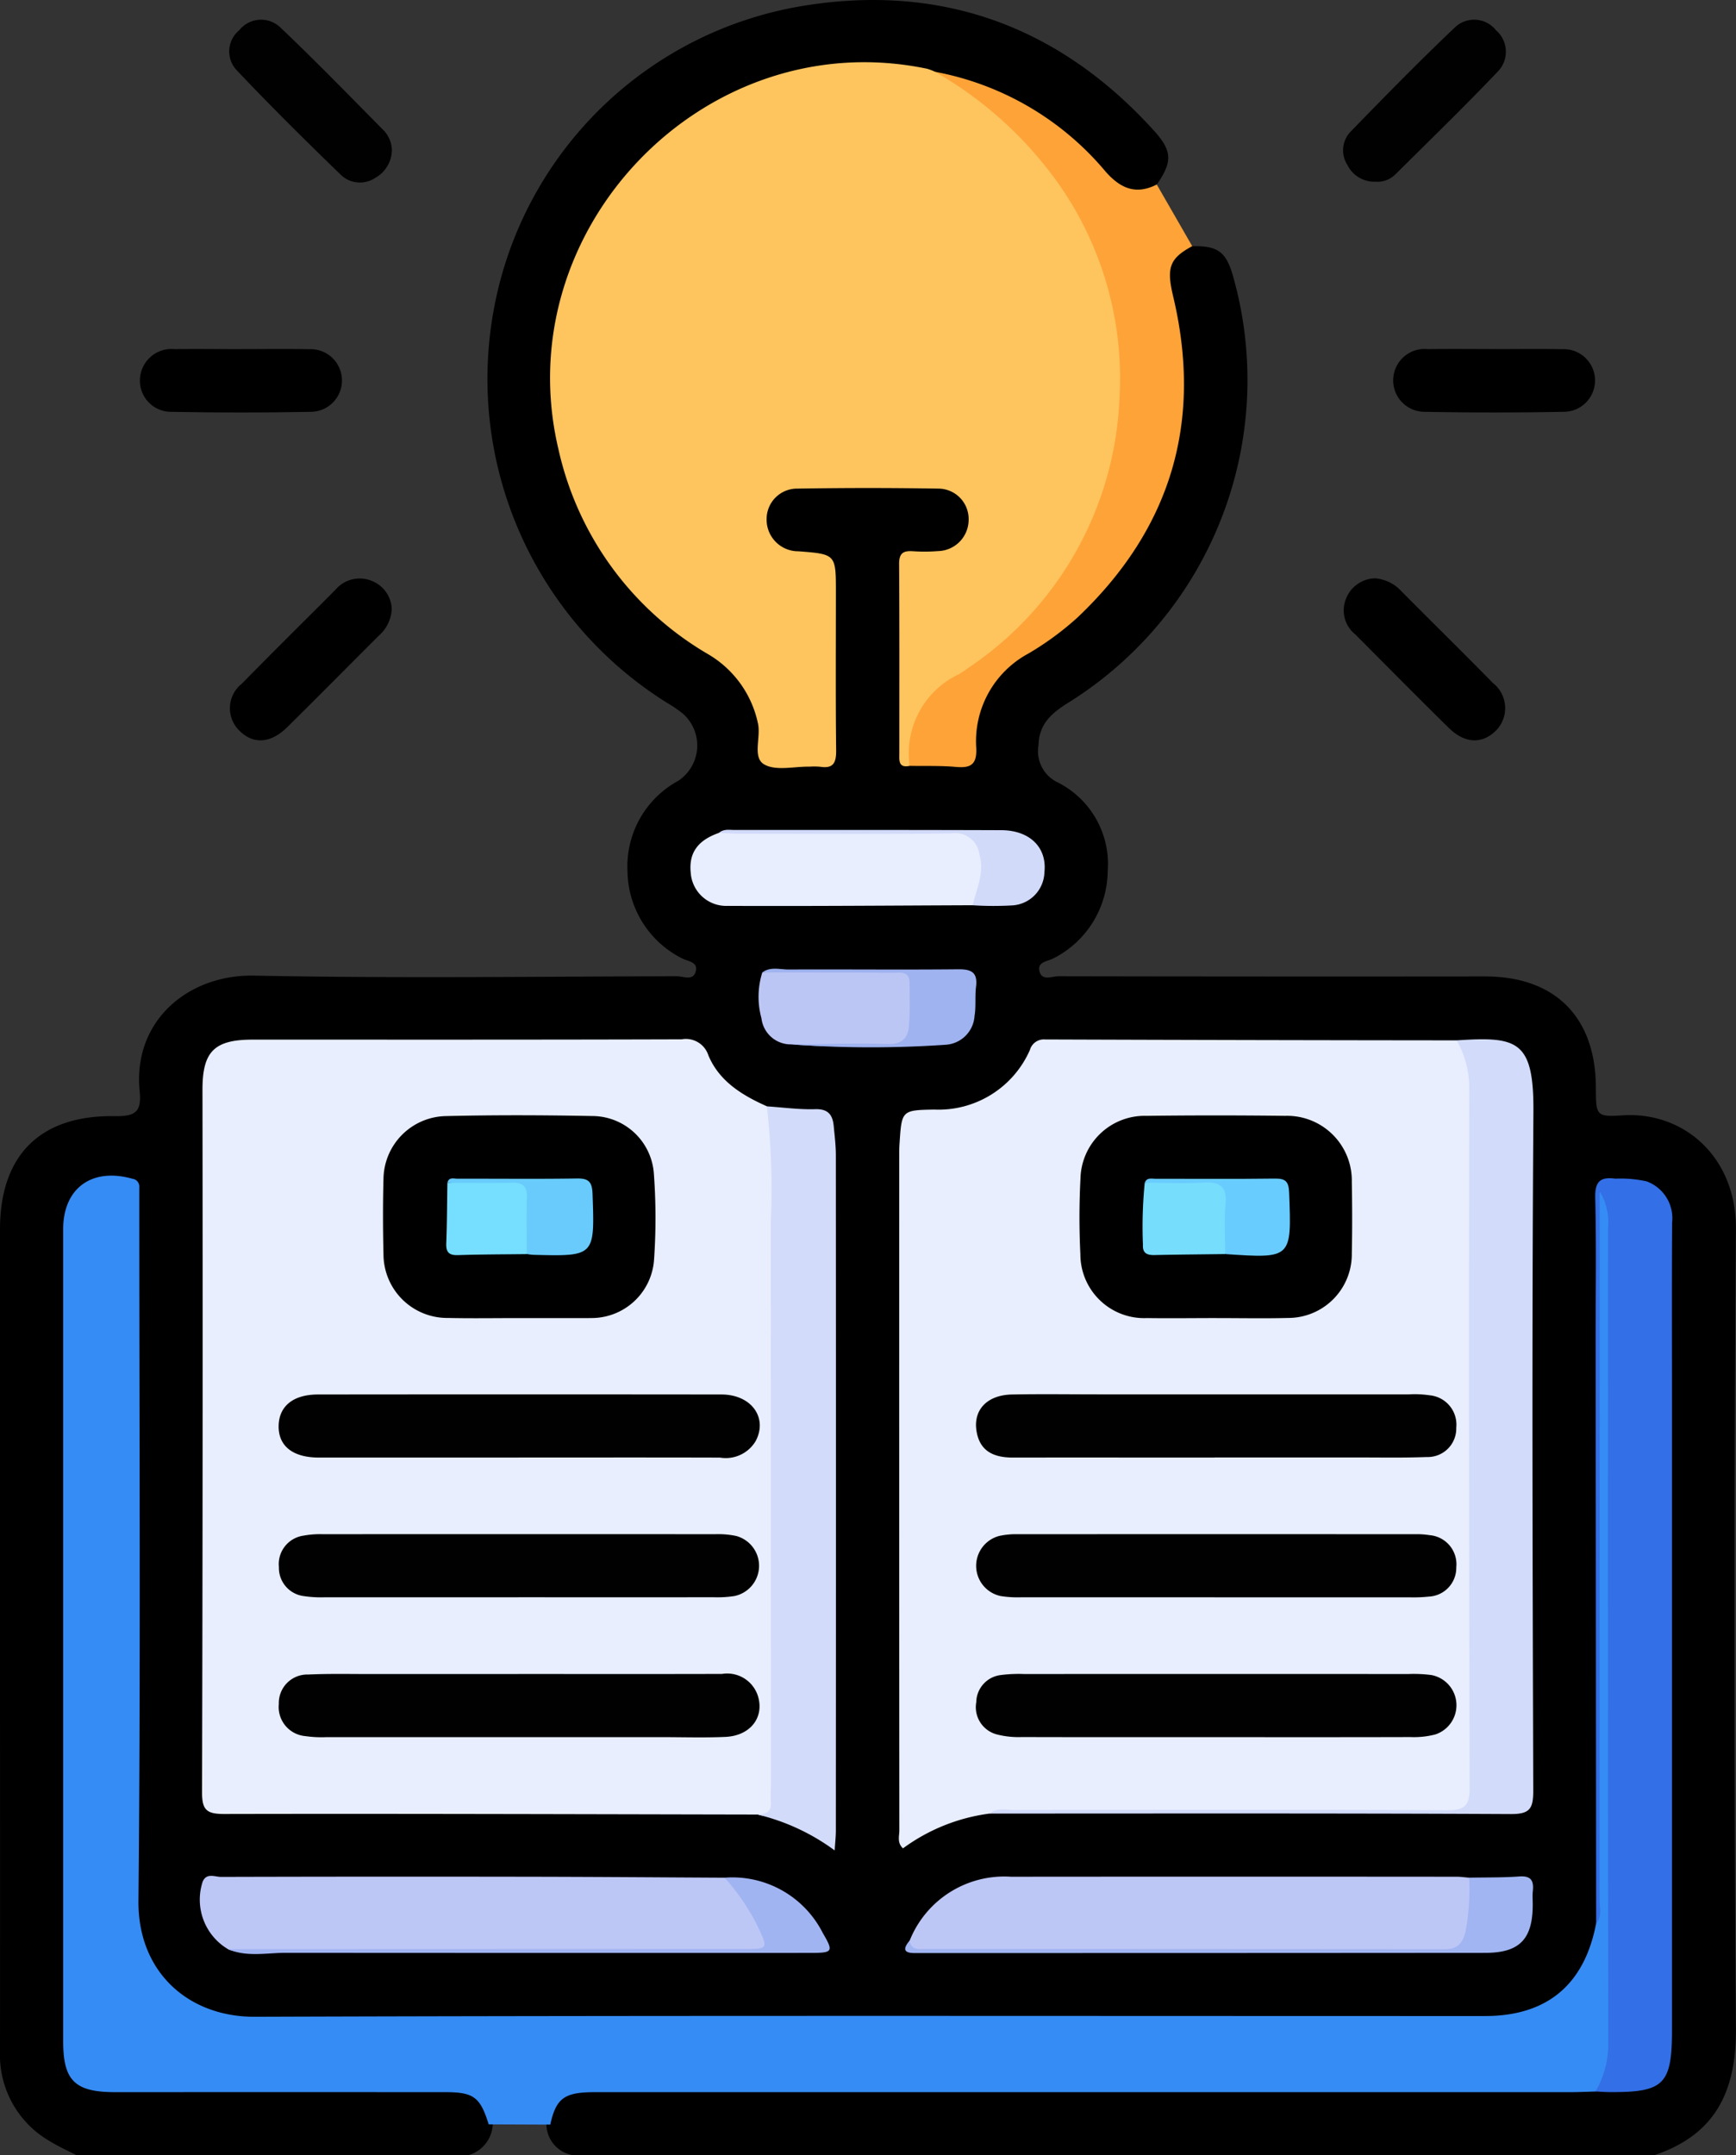 <svg id="Grupo_162075" data-name="Grupo 162075" xmlns="http://www.w3.org/2000/svg" xmlns:xlink="http://www.w3.org/1999/xlink" width="122.728" height="152.3" viewBox="0 0 122.728 152.3">
  <rect x="0" y="0" width="122.728" height="152.3" fill="#333333" stroke="none"/>
  <defs>
    <clipPath id="clip-path">
      <rect id="Rectángulo_38829" data-name="Rectángulo 38829" width="122.728" height="152.3" fill="none"/>
    </clipPath>
  </defs>
  <g id="Grupo_162074" data-name="Grupo 162074" clip-path="url(#clip-path)">
    <path id="Trazado_142749" data-name="Trazado 142749" d="M84.284,17.4c1.838-.043,2.421.4,2.92,2.232A26.869,26.869,0,0,1,75.5,49.671c-1.138.715-2.047,1.471-2.082,2.99a2.444,2.444,0,0,0,1.417,2.656,6.46,6.46,0,0,1,3.473,6.268A6.978,6.978,0,0,1,74.5,67.707c-.422.243-1.255.241-.985,1.015.206.59.873.264,1.319.265Q89.918,69.016,105,69c4.946,0,7.806,2.879,7.822,7.847.005,1.986.012,2.09,1.9,1.968,4.283-.279,8.039,2.91,8,8.052q-.2,28.237,0,56.475c.031,4.459-1.459,7.506-5.77,8.954H40.517a2.237,2.237,0,0,1-1.867-2.519,2.755,2.755,0,0,1,2.658-2.366,10.135,10.135,0,0,1,1.483-.057q34.678-.007,69.356,0c.2,0,.4.006.592.024a19.457,19.457,0,0,0,2.671-.077,2.341,2.341,0,0,0,2.232-2.345c.037-.395.03-.792.03-1.189q0-28.173,0-56.346a10.281,10.281,0,0,0-.055-1.484,2.846,2.846,0,0,0-3.913-2.012.915.915,0,0,0-.469.856c-.037.544-.021,1.09-.021,1.635q-.007,24.754,0,49.507a7.688,7.688,0,0,1-6.964,6.966,16.966,16.966,0,0,1-1.931.067q-42.957,0-85.916.013a9.2,9.2,0,0,1-6.584-2.2,7.429,7.429,0,0,1-2.41-5.848q.018-9.365,0-18.73,0-15.014,0-30.028c0-2.107-.122-2.307-1.373-2.373a2.549,2.549,0,0,0-3.018,2.5c-.035.494-.018.991-.018,1.486Q5,115.5,5,143.219a18.582,18.582,0,0,0,.046,1.932,2.276,2.276,0,0,0,1.965,2.116,8.667,8.667,0,0,0,1.926.1c7.432,0,14.864-.013,22.3.01,2.272.006,2.874.436,3.584,2.367a2.363,2.363,0,0,1-1.737,2.557H5.419c-.639-.332-1.3-.624-1.913-1.005A7.016,7.016,0,0,1,0,144.991Q.008,132.8,0,120.614q0-16.871,0-33.743c0-5.23,2.83-8.079,8.1-8,1.378.021,1.928-.228,1.776-1.73-.511-5.031,3.458-8.294,8.1-8.2,9.955.2,19.916.064,29.874.045.445,0,1.111.327,1.314-.272.261-.771-.56-.766-.987-1.013a6.984,6.984,0,0,1-3.815-6.119,6.879,6.879,0,0,1,3.575-6.4,2.991,2.991,0,0,0,.335-4.755,8.737,8.737,0,0,0-1.1-.753A26.987,26.987,0,0,1,34.925,21.786,26.6,26.6,0,0,1,56.721.423c9.8-1.616,18.165,1.419,24.867,8.818,1.3,1.439,1.3,2.2.191,3.8-1.246,1.058-2.563.9-3.79-.548a21.941,21.941,0,0,0-8.85-6.233,18.085,18.085,0,0,0-3.275-.9C56.92,3.777,49.519,6.433,43.818,13.526c-6.394,7.955-5.787,20.655,1.247,28.06a26.456,26.456,0,0,0,4.889,4.085c2.455,1.578,4.186,3.644,4.078,6.788-.029.868.409,1.25,1.27,1.26,3.789.042,3.209.123,3.233-3,.024-3.221-.026-6.443.022-9.663.017-1.194-.4-1.775-1.626-1.686a3.022,3.022,0,0,1-.885-.091,2.667,2.667,0,0,1-2.168-2.5,2.492,2.492,0,0,1,2.225-2.57A78.511,78.511,0,0,1,66.5,34.2,2.514,2.514,0,0,1,68.8,36.7a2.671,2.671,0,0,1-2.237,2.59,8.094,8.094,0,0,1-1.332.11,1,1,0,0,0-1.081,1.131c-.029,4.113-.014,8.226-.01,12.339a.736.736,0,0,0,.385.743,4.658,4.658,0,0,0,1.031.121c2.787.093,2.77.092,3.184-2.64.379-2.5,1.993-4.148,4.01-5.427a22.715,22.715,0,0,0,7.435-7.516,21.779,21.779,0,0,0,2.59-16.132,8.993,8.993,0,0,1-.39-2.627c.108-1.156.576-1.991,1.9-2" transform="translate(0 0)"/>
    <path id="Trazado_142750" data-name="Trazado 142750" d="M72.766,5.6A20.654,20.654,0,0,1,84.821,12.64c1.062,1.21,2.149,1.674,3.63.928q1.255,2.177,2.507,4.356c-1.611.866-1.83,1.528-1.35,3.54q3.166,13.292-6.762,22.7a21.028,21.028,0,0,1-3.468,2.545,7.034,7.034,0,0,0-3.691,6.653c.059,1.178-.367,1.457-1.436,1.36s-2.175-.056-3.264-.076a4.629,4.629,0,0,1,.81-4.7,10.724,10.724,0,0,1,2.6-2.185C81.711,42.808,85.527,35.863,85.41,27.08,85.3,18.727,81.565,12.093,74.66,7.289c-.685-.476-1.709-.635-1.894-1.692" transform="translate(-6.672 -0.528)" fill="#fea338"/>
    <path id="Trazado_142751" data-name="Trazado 142751" d="M29.394,10.732a2.284,2.284,0,0,1-1.189,1.99,1.95,1.95,0,0,1-2.36-.165c-2.52-2.44-5.019-4.906-7.428-7.455a1.931,1.931,0,0,1,.18-2.814,1.971,1.971,0,0,1,2.93-.185c2.509,2.38,4.918,4.866,7.351,7.324a2.136,2.136,0,0,1,.517,1.3" transform="translate(-1.689 -0.145)" fill="#010101"/>
    <path id="Trazado_142752" data-name="Trazado 142752" d="M107.155,12.985a2.134,2.134,0,0,1-2.009-1.2,1.9,1.9,0,0,1,.245-2.346c2.41-2.481,4.833-4.953,7.341-7.333a1.968,1.968,0,0,1,2.93.18,2,2,0,0,1,.1,2.942c-2.351,2.468-4.8,4.844-7.221,7.245a1.791,1.791,0,0,1-1.39.513" transform="translate(-9.9 -0.145)" fill="#010101"/>
    <path id="Trazado_142753" data-name="Trazado 142753" d="M115.957,27.239c1.582,0,3.165-.024,4.746.007a2.214,2.214,0,1,1,.112,4.425q-4.893.092-9.788,0a2.221,2.221,0,1,1,.183-4.43c1.582-.024,3.164-.005,4.746-.005" transform="translate(-10.27 -2.571)"/>
    <path id="Trazado_142754" data-name="Trazado 142754" d="M18.133,27.239c1.582,0,3.164-.024,4.745.008a2.214,2.214,0,1,1,.1,4.425q-4.893.091-9.788,0a2.2,2.2,0,0,1-2.267-2.252,2.233,2.233,0,0,1,2.465-2.178c1.582-.022,3.163,0,4.746,0" transform="translate(-1.031 -2.571)"/>
    <path id="Trazado_142755" data-name="Trazado 142755" d="M29.39,47.3a2.659,2.659,0,0,1-.9,1.867c-2.172,2.164-4.323,4.348-6.511,6.5-1.175,1.153-2.418,1.2-3.388.2a2.209,2.209,0,0,1,.2-3.293c2.18-2.225,4.4-4.411,6.6-6.617a2.248,2.248,0,0,1,2.693-.6A2.218,2.218,0,0,1,29.39,47.3" transform="translate(-1.695 -4.262)"/>
    <path id="Trazado_142756" data-name="Trazado 142756" d="M107.1,45.127a2.807,2.807,0,0,1,1.855.893c2.16,2.175,4.347,4.322,6.494,6.51a2.256,2.256,0,0,1,.163,3.407c-.968.913-2.165.86-3.283-.237-2.221-2.182-4.412-4.4-6.609-6.606a2.171,2.171,0,0,1-.652-2.542,2.255,2.255,0,0,1,2.032-1.424" transform="translate(-9.903 -4.261)"/>
    <path id="Trazado_142757" data-name="Trazado 142757" d="M55.062,135.88c-12.583-.024-25.167-.067-37.75-.04-1.239,0-1.541-.308-1.539-1.538q.064-24.824.03-49.649c0-2.7.842-3.532,3.556-3.532,10.107,0,20.214.011,30.321-.021a1.669,1.669,0,0,1,1.889,1.133c.767,1.834,2.39,2.824,4.139,3.6.857,1.056.756,2.324.757,3.554q.014,19.993,0,39.984c0,1.733.066,3.47-.041,5.2-.049.784-.105,1.72-1.367,1.3" transform="translate(-1.489 -7.657)" fill="#e8eefe"/>
    <path id="Trazado_142758" data-name="Trazado 142758" d="M76.593,135.811a13.211,13.211,0,0,0-6.131,2.46c-.43-.4-.257-.871-.257-1.271q-.016-23.835-.008-47.672c0-.3,0-.594.023-.89.153-2.307.154-2.334,2.451-2.374a7.051,7.051,0,0,0,6.763-4.209,1.027,1.027,0,0,1,1.071-.745q14.551.052,29.1.064a2.16,2.16,0,0,1,1.123,1.655,11.392,11.392,0,0,1,.25,2.953q0,23.565,0,47.13c0,2.8-.007,2.8-2.733,2.8q-15.015,0-30.03,0a4.769,4.769,0,0,0-1.622.1" transform="translate(-6.625 -7.658)" fill="#e8eefe"/>
    <path id="Trazado_142759" data-name="Trazado 142759" d="M70.149,5.527a27.258,27.258,0,0,1,8.885,8.122,23.911,23.911,0,0,1,4.161,15.006A24.1,24.1,0,0,1,72.581,47.607c-.243.17-.482.349-.739.494a6.17,6.17,0,0,0-3.474,6.475c-.826.175-.734-.413-.734-.9,0-4.46.014-8.921-.016-13.381,0-.759.306-.928.97-.885A12.069,12.069,0,0,0,70.37,39.4a2.216,2.216,0,0,0,2.163-2.2A2.149,2.149,0,0,0,70.4,34.985q-4.978-.083-9.961,0a2.151,2.151,0,0,0-2.187,2.163A2.233,2.233,0,0,0,60.5,39.414c2.65.206,2.65.206,2.65,2.9,0,3.717-.024,7.435.017,11.151.01.873-.18,1.327-1.137,1.174a5.337,5.337,0,0,0-.743-.006c-1.088-.019-2.383.318-3.206-.159-.851-.493-.221-1.908-.443-2.9a7.442,7.442,0,0,0-3.554-4.906,22.386,22.386,0,0,1-10.55-14.466C39.846,16.616,53.961,2.049,69.6,5.317a3.632,3.632,0,0,1,.553.21" transform="translate(-4.055 -0.458)" fill="#fec45e"/>
    <path id="Trazado_142760" data-name="Trazado 142760" d="M39.376,158.795l-4.362-.018c-.6-1.928-1.055-2.274-3.073-2.275q-11.673-.005-23.343,0c-2.83,0-3.665-.811-3.665-3.586q0-28.7,0-57.4c0-2.9,2.042-4.368,4.895-3.557a.556.556,0,0,1,.485.609c0,.4,0,.793,0,1.19,0,16.406.1,32.813-.059,49.217-.049,5.046,3.534,8.213,8.217,8.2,28.993-.1,57.986-.048,86.979-.052,4.383,0,7.024-2.21,7.853-6.532a4.562,4.562,0,0,0,.1-1.62q.008-24.161.008-48.322a4.981,4.981,0,0,1,.135-1.8c.754.186.858.783.978,1.339a9.079,9.079,0,0,1,.1,1.927q0,28.1,0,56.2a9.649,9.649,0,0,1-.177,2.366,2.288,2.288,0,0,1-1.194,1.777c-.593.015-1.186.044-1.78.044l-68.948,0c-2.169,0-2.743.422-3.158,2.294" transform="translate(-0.466 -8.662)" fill="#368cf5"/>
    <path id="Trazado_142761" data-name="Trazado 142761" d="M124.555,156.473a6.7,6.7,0,0,0,.9-3.535q-.031-28.757-.012-57.512a4.224,4.224,0,0,0-.594-2.558v2.174q0,23.925-.009,47.852c0,.573.2,1.2-.242,1.715q-.018-20.658-.035-41.316c0-3.319.053-6.64-.029-9.957-.028-1.146.331-1.512,1.422-1.366a8.684,8.684,0,0,1,2.2.187,2.775,2.775,0,0,1,1.813,2.922c-.026,4.311-.009,8.621-.009,12.931v44.143c0,3.815-.569,4.384-4.373,4.364-.345,0-.691-.029-1.037-.044" transform="translate(-11.758 -8.681)" fill="#336fe6"/>
    <path id="Trazado_142762" data-name="Trazado 142762" d="M77.263,135.81c.518-.439,1.14-.248,1.713-.249,10.2-.013,20.4-.027,30.6.014,1.186.005,1.618-.256,1.616-1.541q-.064-24.733-.027-49.468a6.776,6.776,0,0,0-.888-3.393c4.288-.281,5.46-.017,5.424,5.067-.115,15.99-.058,31.981-.012,47.971,0,1.273-.254,1.641-1.6,1.635-12.275-.061-24.551-.035-36.826-.035" transform="translate(-7.295 -7.657)" fill="#d2dbfa"/>
    <path id="Trazado_142763" data-name="Trazado 142763" d="M59.158,136.373c.545-.023.976-.154.926-.848-.029-.393,0-.791,0-1.186q0-19.945-.005-39.892A51.393,51.393,0,0,0,59.8,86.33c1.137.074,2.275.234,3.407.2.928-.031,1.243.4,1.319,1.188.066.69.152,1.382.152,2.074q.015,23.864,0,47.729c0,.38-.043.761-.084,1.388a15.112,15.112,0,0,0-5.443-2.532" transform="translate(-5.586 -8.151)" fill="#d2dbf9"/>
    <path id="Trazado_142764" data-name="Trazado 142764" d="M17.588,151.555A4.065,4.065,0,0,1,15.8,146.78c.281-.64.862-.33,1.295-.331q10.828-.03,21.656-.011c4.646.007,9.291.043,13.937.067,1.756.781,2.383,2.428,3.036,4.029.327.8-.032,1.228-.916,1.156-.148-.012-.3,0-.446,0q-17.808,0-35.617,0a2.1,2.1,0,0,1-1.161-.13" transform="translate(-1.47 -13.82)" fill="#bdc7f6"/>
    <path id="Trazado_142765" data-name="Trazado 142765" d="M71.011,150.961a7.2,7.2,0,0,1,7.165-4.517q15.754-.014,31.509,0c.3,0,.59.044.886.067.874,1.482.463,2.957-.053,4.415a1.1,1.1,0,0,1-1.146.77c-.445-.012-.89,0-1.335,0q-17.878,0-35.754-.023c-.46,0-1.4.484-1.271-.712" transform="translate(-6.703 -13.826)" fill="#bdc7f6"/>
    <path id="Trazado_142766" data-name="Trazado 142766" d="M73.862,70.092c-5.779.022-11.557.07-17.336.045a2.513,2.513,0,0,1-2.605-2.331c-.147-1.4.484-2.3,1.993-2.827,3.787-.228,7.579-.047,11.368-.1,1.773-.023,3.547-.009,5.321,0,1.467.005,1.921.36,2.176,1.809a3.456,3.456,0,0,1-.917,3.4" transform="translate(-5.089 -6.124)" fill="#e8eefe"/>
    <path id="Trazado_142767" data-name="Trazado 142767" d="M61.523,80.947a2.083,2.083,0,0,1-2.1-1.844,5.714,5.714,0,0,1,.063-3.249c3.3-.3,6.6-.063,9.9-.129.648-.014.821.442.916.955a8.739,8.739,0,0,1,.071,1.921c-.082,2.164-.388,2.49-2.5,2.453a58.7,58.7,0,0,1-6.349-.108" transform="translate(-5.591 -7.147)" fill="#bcc6f4"/>
    <path id="Trazado_142768" data-name="Trazado 142768" d="M70.98,150.958c.117.724.684.586,1.156.586q18.319.005,36.638.018c.927,0,1.272-.374,1.5-1.23a16.236,16.236,0,0,0,.261-3.825c1.184-.023,2.373,0,3.553-.085.84-.06,1.026.317.949,1.04-.037.342,0,.691-.007,1.038-.021,2.369-.958,3.319-3.339,3.321q-19.139.015-38.278.014c-.692,0-1.385,0-2.077,0-.856.005-.79-.36-.36-.878" transform="translate(-6.673 -13.824)" fill="#a1b5f2"/>
    <path id="Trazado_142769" data-name="Trazado 142769" d="M17.8,151.567l36.4-.012c1.823,0,1.793.011,1.031-1.627a15.386,15.386,0,0,0-2.329-3.411,7.163,7.163,0,0,1,6.949,3.915c.77,1.311.7,1.4-.828,1.4q-18.568.008-37.135-.006c-1.36,0-2.759.317-4.091-.258" transform="translate(-1.68 -13.832)" fill="#a1b4f2"/>
    <path id="Trazado_142770" data-name="Trazado 142770" d="M61.551,80.937c2.277-.017,4.556-.092,6.831-.025.969.028,1.41-.4,1.486-1.217.1-1.031.058-2.077.05-3.116-.006-.86-.677-.7-1.19-.7-3.072-.02-6.143-.024-9.213-.033.578-.414,1.234-.2,1.849-.2,4-.018,8,.025,12-.015.951-.01,1.381.231,1.256,1.239-.084.682.008,1.389-.105,2.064a2.18,2.18,0,0,1-2.038,2.03,77.161,77.161,0,0,1-10.924-.025" transform="translate(-5.619 -7.137)" fill="#9fb3f0"/>
    <path id="Trazado_142771" data-name="Trazado 142771" d="M74.072,70.081c.254-1.185.854-2.29.465-3.6A1.717,1.717,0,0,0,72.579,65c-4.892.069-9.786.031-14.68.026-.591,0-1.184-.035-1.776-.055.334-.3.747-.208,1.132-.209,6.277,0,12.553-.008,18.83.015,2.014.007,3.242,1.219,3.05,2.973a2.413,2.413,0,0,1-2.263,2.342,23.316,23.316,0,0,1-2.8-.008" transform="translate(-5.299 -6.113)" fill="#d1daf9"/>
    <path id="Trazado_142772" data-name="Trazado 142772" d="M39.411,101.358c-1.636,0-3.273.028-4.906-.009a4.509,4.509,0,0,1-4.571-4.49c-.043-1.783-.048-3.569,0-5.352a4.5,4.5,0,0,1,4.341-4.421c3.467-.084,6.939-.073,10.406-.006a4.379,4.379,0,0,1,4.367,4.06,42.8,42.8,0,0,1,.014,6.086,4.426,4.426,0,0,1-4.452,4.129c-.1,0-.2.005-.3.005q-2.453,0-4.906,0" transform="translate(-2.823 -8.217)"/>
    <path id="Trazado_142773" data-name="Trazado 142773" d="M38.7,113.27q-7.054,0-14.108,0c-1.855,0-2.873-.831-2.839-2.257.032-1.377,1.028-2.2,2.788-2.2q14.256-.016,28.512,0c2.124,0,3.292,1.643,2.427,3.286a2.461,2.461,0,0,1-2.524,1.174c-4.752-.014-9.5-.006-14.257-.006" transform="translate(-2.054 -10.273)" fill="#010101"/>
    <path id="Trazado_142774" data-name="Trazado 142774" d="M38.7,130.623c4.8,0,9.6.008,14.4-.005a2.279,2.279,0,0,1,2.544,1.581c.453,1.508-.556,2.791-2.3,2.869-1.482.066-2.969.018-4.454.018q-11.88,0-23.759,0a8.027,8.027,0,0,1-1.478-.072,2.064,2.064,0,0,1-1.885-2.273,2.014,2.014,0,0,1,2.077-2.08c1.482-.068,2.969-.033,4.454-.034q5.2-.005,10.394,0" transform="translate(-2.056 -12.332)" fill="#010101"/>
    <path id="Trazado_142775" data-name="Trazado 142775" d="M38.694,124.172q-6.83,0-13.661,0a8.281,8.281,0,0,1-1.478-.08,2.009,2.009,0,0,1-1.781-2.05,2.031,2.031,0,0,1,1.75-2.227,6.361,6.361,0,0,1,1.328-.1q13.883-.008,27.766,0a6.225,6.225,0,0,1,1.472.122,2.182,2.182,0,0,1-.109,4.247,7.791,7.791,0,0,1-1.477.085q-6.9.009-13.809,0" transform="translate(-2.056 -11.302)" fill="#010101"/>
    <path id="Trazado_142776" data-name="Trazado 142776" d="M93.958,101.358c-1.635,0-3.271.024-4.906,0a4.511,4.511,0,0,1-4.717-4.506,52.714,52.714,0,0,1,.007-5.35A4.54,4.54,0,0,1,89,87.068q4.905-.06,9.812,0a4.575,4.575,0,0,1,4.712,4.676c.032,1.684.035,3.371,0,5.055a4.5,4.5,0,0,1-4.508,4.551c-1.684.043-3.37.008-5.055.01" transform="translate(-7.957 -8.218)"/>
    <path id="Trazado_142777" data-name="Trazado 142777" d="M93.06,113.27c-4.752,0-9.5-.008-14.256,0-1.341,0-2.347-.432-2.576-1.882-.237-1.5.762-2.539,2.5-2.575,2.029-.041,4.059-.01,6.088-.01q10.989,0,21.978,0a7.374,7.374,0,0,1,1.479.067,2.083,2.083,0,0,1,1.873,2.291,2.016,2.016,0,0,1-2.088,2.07c-1.631.063-3.266.03-4.9.031q-5.049,0-10.1,0" transform="translate(-7.194 -10.272)" fill="#010101"/>
    <path id="Trazado_142778" data-name="Trazado 142778" d="M93.095,135.087c-4.553,0-9.107.006-13.661-.007a6.18,6.18,0,0,1-1.758-.183,1.989,1.989,0,0,1-1.462-2.286,1.961,1.961,0,0,1,1.746-1.914,9.733,9.733,0,0,1,1.627-.071q13.588-.005,27.174,0a9.653,9.653,0,0,1,1.628.072,2.172,2.172,0,0,1,.272,4.2,6.046,6.046,0,0,1-1.758.183c-4.6.014-9.206.007-13.809.007" transform="translate(-7.195 -12.333)" fill="#010101"/>
    <path id="Trazado_142779" data-name="Trazado 142779" d="M93.066,124.172q-6.83,0-13.661,0a7.637,7.637,0,0,1-1.477-.088,2.183,2.183,0,0,1-.08-4.249,5.567,5.567,0,0,1,1.324-.119q14.032-.008,28.064,0a5.631,5.631,0,0,1,1.034.068,2.063,2.063,0,0,1,1.878,2.274,2.036,2.036,0,0,1-1.941,2.066,10.217,10.217,0,0,1-1.333.052q-6.9,0-13.809,0" transform="translate(-7.195 -11.302)" fill="#010101"/>
    <path id="Trazado_142780" data-name="Trazado 142780" d="M40.532,97.318c-1.618.02-3.238.018-4.856.072-.645.022-.864-.2-.838-.841.057-1.42.056-2.843.08-4.265a34.97,34.97,0,0,1,4.994-.14c.523-.026.906.209.949.718.128,1.5.512,3.027-.33,4.457" transform="translate(-3.289 -8.698)" fill="#76defe"/>
    <path id="Trazado_142781" data-name="Trazado 142781" d="M40.541,97.3c0-1.332-.025-2.665.01-4,.021-.759-.264-1.064-1.035-1.046-1.529.035-3.059.009-4.589.009.105-.427.458-.286.717-.287,2.812-.008,5.625.027,8.436-.017.837-.014,1.078.245,1.108,1.079.156,4.428.178,4.428-4.208,4.315a4.252,4.252,0,0,1-.439-.056" transform="translate(-3.298 -8.683)" fill="#68cbfc"/>
    <path id="Trazado_142782" data-name="Trazado 142782" d="M95.039,97.316c-1.665.021-3.331.033-5,.069-.528.011-.848-.129-.815-.73a31.129,31.129,0,0,1,.129-4.388,40.565,40.565,0,0,1,5.031-.127c.515-.024.925.171.974.695.145,1.507.523,3.042-.323,4.481" transform="translate(-8.423 -8.698)" fill="#76ddfd"/>
    <path id="Trazado_142783" data-name="Trazado 142783" d="M95.055,97.3c0-1.175-.08-2.357.024-3.524.113-1.275-.414-1.6-1.595-1.53-1.366.087-2.74.011-4.111.005.146-.379.481-.271.753-.271,2.809-.005,5.619.024,8.428-.014.764-.011.99.2,1.02.986.178,4.666.2,4.666-4.519,4.348" transform="translate(-8.438 -8.683)" fill="#69ccfe"/>
  </g>
</svg>
